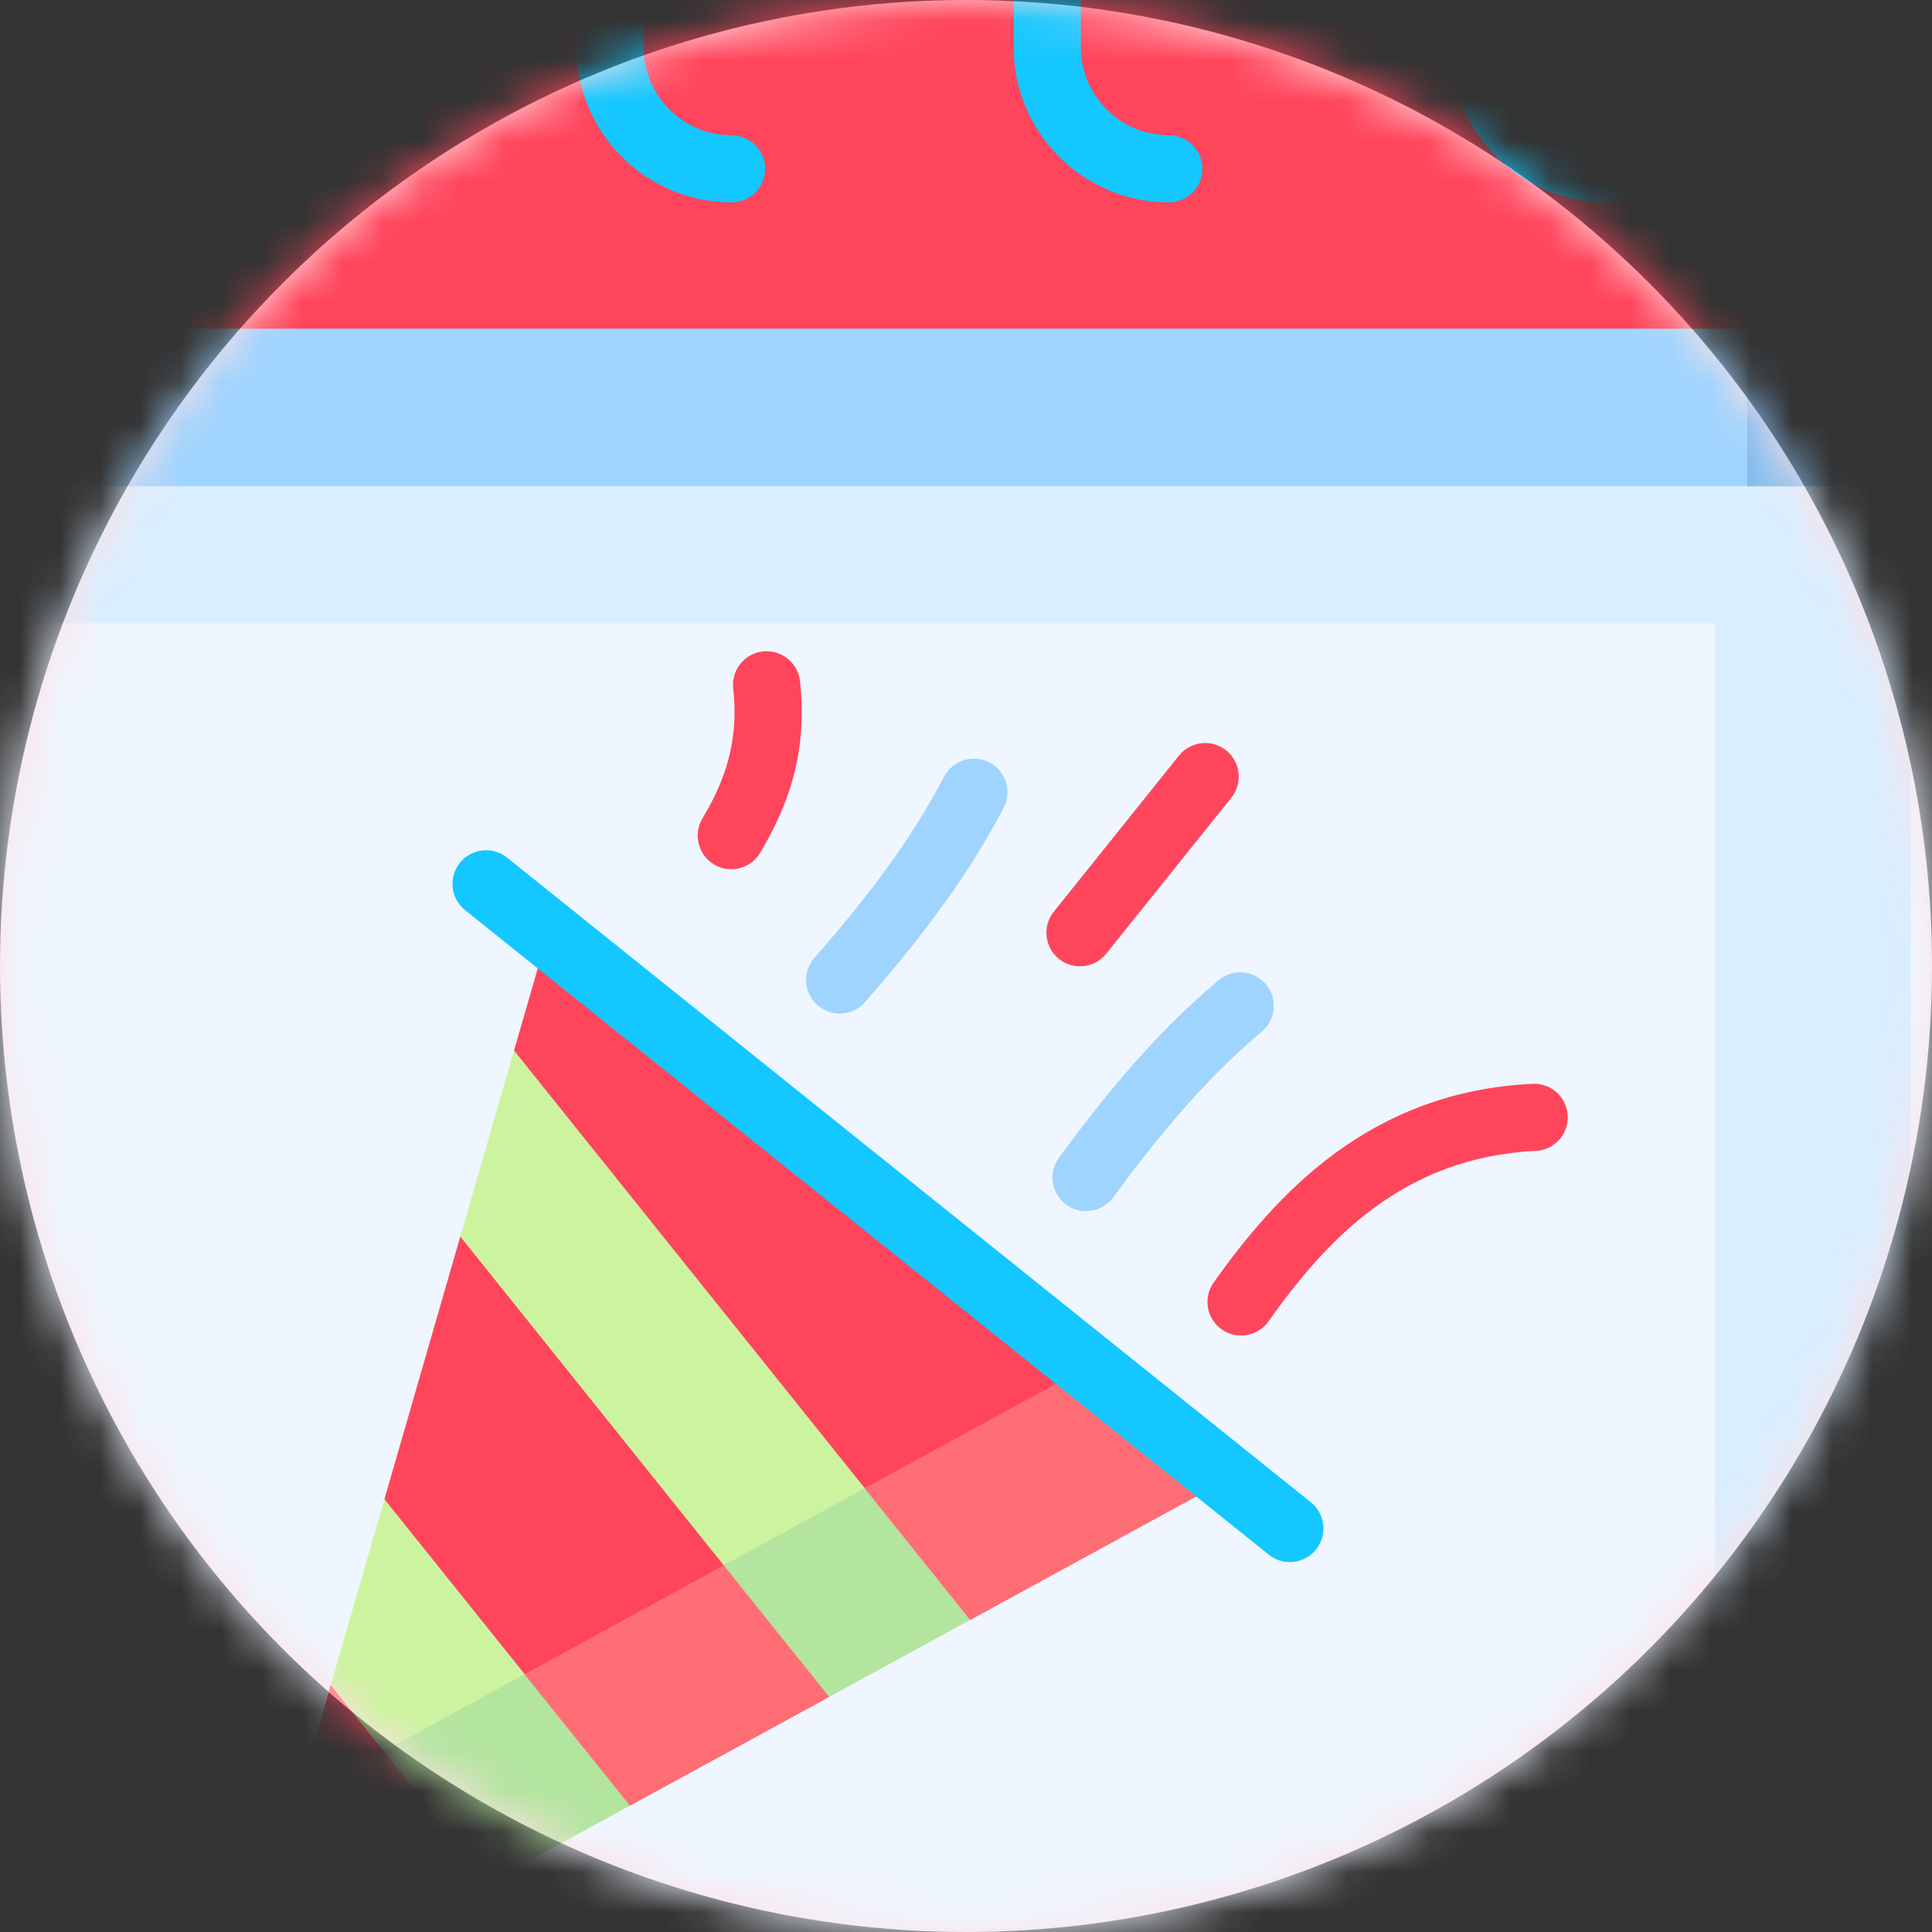 <svg width="48" height="48" viewBox="0 0 48 48" fill="none" xmlns="http://www.w3.org/2000/svg">
<rect x="0" y="0" width="48" height="48" fill="#333333" stroke="none"/>
<circle cx="24" cy="24" r="24" fill="#FFDFE3"/>
<mask id="mask0_6_1207" style="mask-type:alpha" maskUnits="userSpaceOnUse" x="0" y="0" width="48" height="48">
<circle cx="24" cy="24" r="24" fill="#A5A7AC"/>
</mask>
<g mask="url(#mask0_6_1207)">
<path fill-rule="evenodd" clip-rule="evenodd" d="M48.663 54.227V11.13H0V54.227C0 54.612 0.223 54.927 0.495 54.927H48.168C48.441 54.927 48.663 54.612 48.663 54.227Z" fill="#EFF6FF"/>
<path fill-rule="evenodd" clip-rule="evenodd" d="M30.509 36.745L13.612 23.19L12.77 26.105L24.101 40.246L30.509 36.745Z" fill="#FF455B"/>
<path fill-rule="evenodd" clip-rule="evenodd" d="M24.101 40.245L12.77 26.104L11.436 30.721L20.601 42.156L24.101 40.245Z" fill="#CCF49F"/>
<path fill-rule="evenodd" clip-rule="evenodd" d="M20.6 42.156L11.436 30.721L9.55 37.252L13.782 42.532L15.649 44.859L19.913 42.532L20.6 42.156Z" fill="#FF455B"/>
<path fill-rule="evenodd" clip-rule="evenodd" d="M13.782 42.532L9.55 37.253L8.216 41.867L8.749 42.532L12.149 46.771L15.649 44.86L13.782 42.532Z" fill="#CCF49F"/>
<path fill-rule="evenodd" clip-rule="evenodd" d="M12.149 46.771L8.749 42.533L8.216 41.867L8.027 42.533L6.462 47.945C6.245 48.954 6.346 49.408 6.838 49.417H6.866C7.109 49.414 7.443 49.304 7.878 49.105L12.149 46.771Z" fill="#FF455B"/>
<path fill-rule="evenodd" clip-rule="evenodd" d="M-1.57 12.086H48V7.059H15.258H-1.57V12.086Z" fill="#9FD4FE"/>
<path fill-rule="evenodd" clip-rule="evenodd" d="M15.258 8.167H48V-0.339C48 -0.617 47.773 -0.844 47.495 -0.844C31.307 -0.844 15.119 -0.844 -1.066 -0.844C-1.343 -0.844 -1.57 -0.617 -1.57 -0.339V8.167H15.258Z" fill="#FF455B"/>
<path d="M11.17 -2.858V-0.843H9.501V-2.858C9.501 -4.064 8.519 -5.045 7.31 -5.045C6.104 -5.045 5.124 -4.064 5.124 -2.858V1.172C5.124 2.378 6.104 3.36 7.31 3.36C7.771 3.36 8.145 3.733 8.145 4.194C8.145 4.654 7.771 5.028 7.31 5.028C5.184 5.028 3.455 3.298 3.455 1.172V-2.858C3.455 -4.984 5.184 -6.714 7.31 -6.714C9.439 -6.714 11.17 -4.984 11.17 -2.858Z" fill="#14C7FF"/>
<path d="M22.035 -2.858V-0.843H20.366V-2.858C20.366 -4.064 19.383 -5.045 18.175 -5.045C16.97 -5.045 15.989 -4.064 15.989 -2.858V1.172C15.989 2.378 16.97 3.36 18.175 3.36C18.637 3.36 19.009 3.733 19.009 4.194C19.009 4.654 18.637 5.028 18.175 5.028C16.049 5.028 14.32 3.298 14.32 1.172V-2.858C14.32 -4.984 16.049 -6.714 18.175 -6.714C20.303 -6.714 22.035 -4.984 22.035 -2.858Z" fill="#14C7FF"/>
<path d="M32.899 -2.858V-0.843H31.23V-2.858C31.23 -4.064 30.248 -5.045 29.039 -5.045C27.834 -5.045 26.853 -4.064 26.853 -2.858V1.172C26.853 2.378 27.834 3.36 29.039 3.36C29.501 3.36 29.874 3.733 29.874 4.194C29.874 4.654 29.501 5.028 29.039 5.028C26.914 5.028 25.184 3.298 25.184 1.172V-2.858C25.184 -4.984 26.914 -6.714 29.039 -6.714C31.168 -6.714 32.899 -4.984 32.899 -2.858Z" fill="#14C7FF"/>
<path d="M43.763 -2.858V-0.843H42.094V-2.858C42.094 -4.064 41.113 -5.045 39.907 -5.045C38.7 -5.045 37.718 -4.064 37.718 -2.858V1.172C37.718 2.378 38.7 3.36 39.907 3.36C40.369 3.36 40.742 3.733 40.742 4.194C40.742 4.654 40.369 5.028 39.907 5.028C37.78 5.028 36.049 3.298 36.049 1.172V-2.858C36.049 -4.984 37.78 -6.714 39.907 -6.714C42.033 -6.714 43.763 -4.984 43.763 -2.858Z" fill="#14C7FF"/>
<path d="M26.832 24.008C26.649 24.008 26.464 23.948 26.31 23.825C25.951 23.537 25.893 23.011 26.181 22.652L29.291 18.773C29.579 18.413 30.104 18.355 30.464 18.643C30.823 18.932 30.881 19.457 30.593 19.817L27.483 23.696C27.318 23.901 27.076 24.008 26.832 24.008Z" fill="#FF455B"/>
<path d="M20.862 25.181C20.667 25.181 20.471 25.113 20.313 24.975C19.966 24.672 19.931 24.145 20.234 23.798C21.305 22.572 22.526 21.078 23.456 19.296C23.669 18.888 24.173 18.729 24.582 18.943C24.991 19.156 25.149 19.66 24.936 20.069C23.924 22.006 22.627 23.596 21.491 24.896C21.326 25.084 21.094 25.181 20.862 25.181Z" fill="#9FD4FE"/>
<path d="M26.983 30.09C26.811 30.09 26.638 30.037 26.489 29.928C26.118 29.655 26.038 29.133 26.311 28.761C27.336 27.367 28.609 25.753 30.276 24.353C30.628 24.056 31.155 24.102 31.451 24.455C31.748 24.808 31.702 25.334 31.349 25.631C29.817 26.918 28.622 28.435 27.656 29.75C27.492 29.972 27.239 30.09 26.983 30.09Z" fill="#9FD4FE"/>
<path d="M30.834 33.18C30.666 33.18 30.498 33.13 30.351 33.026C29.975 32.759 29.887 32.238 30.154 31.863C31.714 29.666 34.025 27.119 38.077 26.927C38.535 26.904 38.928 27.26 38.95 27.721C38.972 28.181 38.616 28.572 38.156 28.594C34.842 28.751 32.939 30.823 31.515 32.829C31.352 33.058 31.095 33.18 30.834 33.18Z" fill="#FF455B"/>
<path d="M18.168 21.595C18.023 21.595 17.876 21.558 17.743 21.478C17.347 21.243 17.216 20.731 17.451 20.335C17.921 19.544 18.379 18.542 18.216 17.108C18.165 16.65 18.494 16.237 18.952 16.185C19.408 16.134 19.823 16.462 19.875 16.92C20.094 18.857 19.462 20.217 18.886 21.187C18.73 21.449 18.453 21.595 18.168 21.595Z" fill="#FF455B"/>
<path fill-rule="evenodd" clip-rule="evenodd" d="M7.408 44.668L6.462 47.945C6.245 48.954 6.346 49.408 6.838 49.418H6.866C7.109 49.415 7.443 49.304 7.878 49.106L12.148 46.772L9.531 43.508L7.408 44.668Z" fill="#FF6D75"/>
<path fill-rule="evenodd" clip-rule="evenodd" d="M9.531 43.506L12.148 46.77L15.649 44.859L13.782 42.532L13.031 41.595L11.319 42.532L9.531 43.506Z" fill="#B3E59F"/>
<path fill-rule="evenodd" clip-rule="evenodd" d="M13.032 41.594L13.782 42.531L15.649 44.859L19.913 42.531L20.601 42.156L17.983 38.889L13.032 41.594Z" fill="#FF6D75"/>
<path fill-rule="evenodd" clip-rule="evenodd" d="M17.983 38.889L20.601 42.156L24.101 40.245L21.484 36.977L17.983 38.889Z" fill="#B3E59F"/>
<path fill-rule="evenodd" clip-rule="evenodd" d="M21.483 36.977L24.101 40.244L30.509 36.743L27.024 33.949L21.483 36.977Z" fill="#FF6D75"/>
<path fill-rule="evenodd" clip-rule="evenodd" d="M43.408 -0.844V7.057V8.167H48V7.057V-0.339C48 -0.617 47.773 -0.844 47.495 -0.844H44.244H43.408Z" fill="#FF6D75"/>
<path fill-rule="evenodd" clip-rule="evenodd" d="M43.408 8.168V10.972V12.085H48V10.972V8.168H43.408Z" fill="#85BEEF"/>
<path fill-rule="evenodd" clip-rule="evenodd" d="M42.606 12.752V48.438H44.591H46.938C47.232 48.438 47.472 48.172 47.472 47.847V12.752H42.606Z" fill="#D9EEFF"/>
<path fill-rule="evenodd" clip-rule="evenodd" d="M-1.57 12.085H48V15.485H-1.57V12.085Z" fill="#D9EEFF"/>
<path d="M32.045 38.809C31.862 38.809 31.677 38.749 31.523 38.625L11.554 22.61C11.194 22.322 11.137 21.797 11.425 21.437C11.713 21.078 12.239 21.02 12.598 21.308L32.567 37.324C32.927 37.612 32.985 38.137 32.696 38.497C32.531 38.702 32.289 38.809 32.045 38.809Z" fill="#14C7FF"/>
</g>
</svg>
